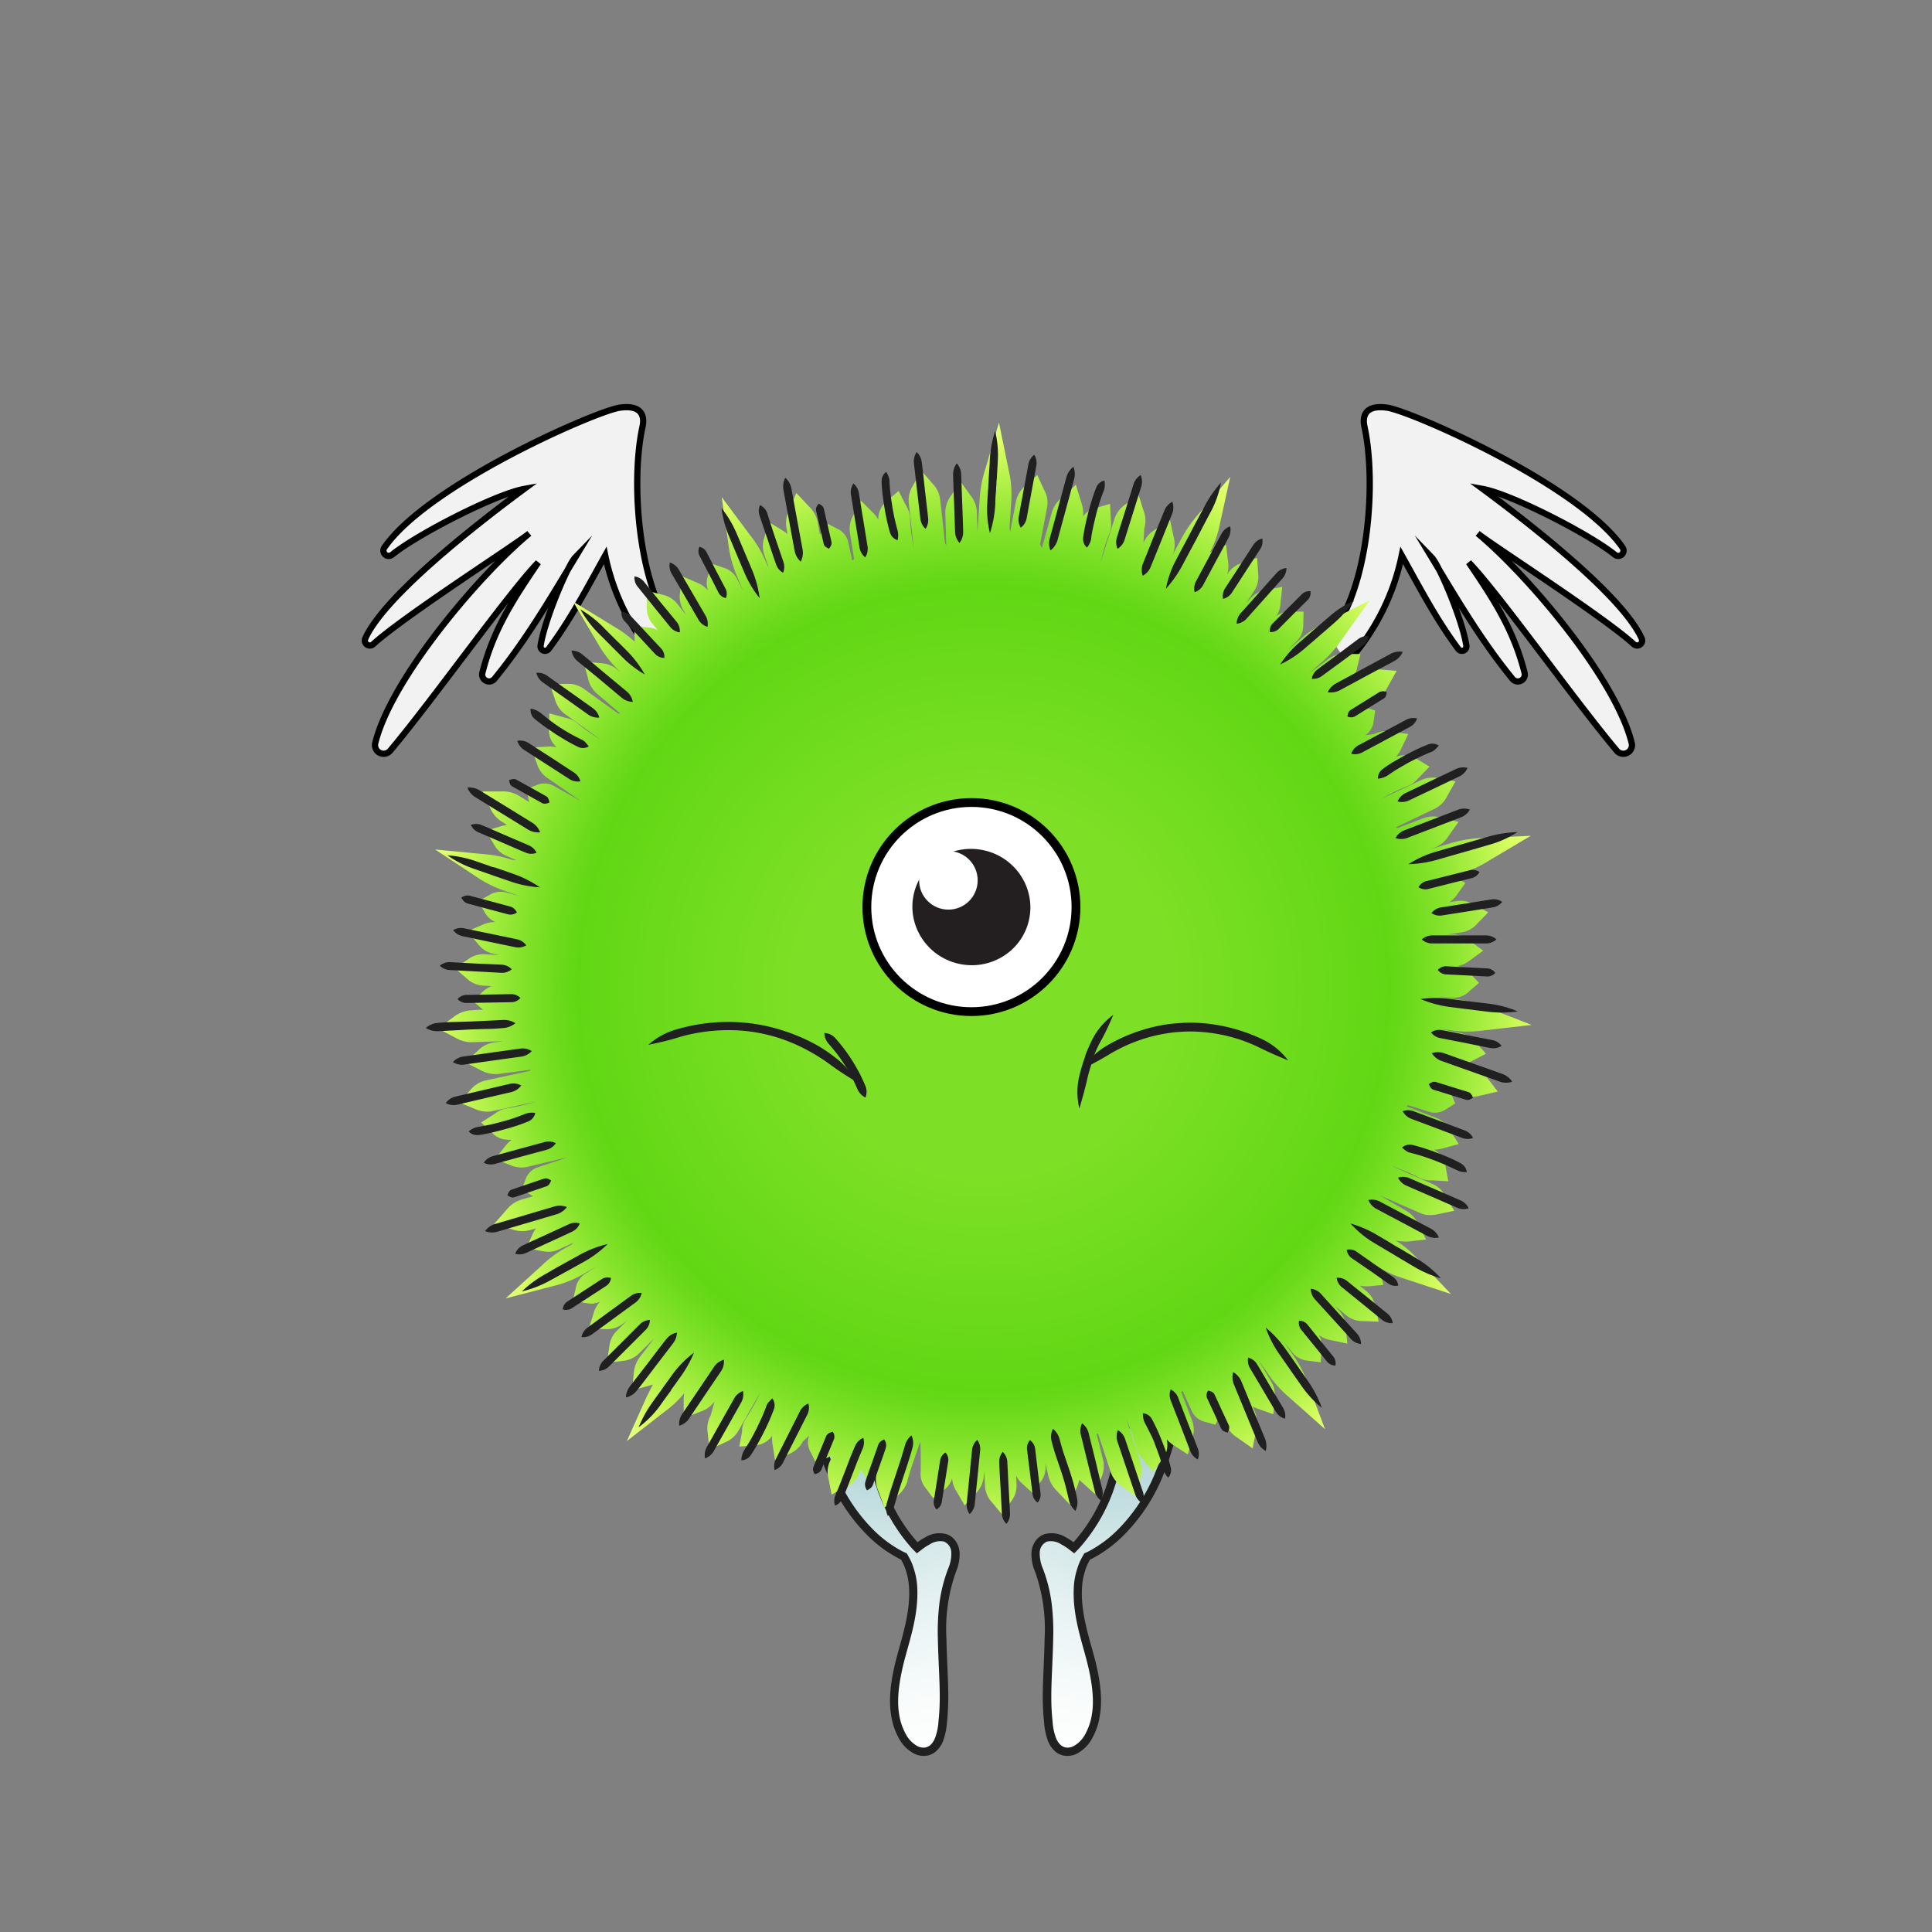 <svg xmlns="http://www.w3.org/2000/svg" xmlns:xlink="http://www.w3.org/1999/xlink" viewBox="0 0 300 300"><rect x="0" y="0" width="300" height="300" fill="#808080" stroke="none"/><defs><style>.cls-1{fill:url(#New_Gradient_Swatch_20);}.cls-2{fill:#202020;}.cls-3,.cls-5{fill:#fff;}.cls-3,.cls-7{stroke:#000;stroke-miterlimit:10;}.cls-3{stroke-width:1.14px;}.cls-4{fill:#231f20;}.cls-6{fill:url(#radial-gradient);}.cls-7{fill:#f2f2f2;}</style><radialGradient id="New_Gradient_Swatch_20" cx="86.59" cy="87.67" r="101.83" gradientTransform="translate(0 1.1) scale(1 0.99)" gradientUnits="userSpaceOnUse"><stop offset="0.28" stop-color="#7ee026"/><stop offset="0.62" stop-color="#61d714"/><stop offset="0.65" stop-color="#6bda1a"/><stop offset="0.71" stop-color="#86e32c"/><stop offset="0.78" stop-color="#b2f148"/><stop offset="0.84" stop-color="#dcff63"/><stop offset="0.93" stop-color="#efffb8"/></radialGradient><radialGradient id="radial-gradient" cx="10" cy="25.24" fy="-19.135" r="49.88" gradientUnits="userSpaceOnUse"><stop offset="0.04" stop-color="#66aab0"/><stop offset="0.14" stop-color="#86bcc0"/><stop offset="0.29" stop-color="#b1d4d7"/><stop offset="0.44" stop-color="#d3e7e8"/><stop offset="0.59" stop-color="#ebf4f5"/><stop offset="0.72" stop-color="#fafcfc"/><stop offset="0.83" stop-color="#fff"/></radialGradient><symbol id="Fuzzballs_leg_2" data-name="Fuzzballs_leg_2" viewBox="0 0 23.42 56.36"><path class="cls-6" d="M.13,0C2.45,19.75,14.48,24.4,14.48,24.4c2.59,4.24,1.35,9.67,0,14.45S11.81,49,14.28,53.33c.84,1.47,2.49,2.8,4.09,2.24,1.45-.5,2-2.25,2.21-3.77,1.12-8.06-1.4-16.57,1.27-24.26a13.14,13.14,0,0,0,.89-3,3.09,3.09,0,0,0-1.09-2.83c-1.53-1.06-3.62.08-5,1.28,0,0-7.56-7.42-7-18"/><path class="cls-2" d="M.13,0A22.29,22.29,0,0,0,0,2.38c0,.38,0,.78.06,1.21S.21,4.46.32,5c.07.27.16.68.28,1.19.06.25.11.53.2.83l.69,2.2c.22.81.61,1.59.92,2.41A28.79,28.79,0,0,0,8.64,21a20.63,20.63,0,0,0,4.86,3.63l.35.18.17.07h0l.23.42a8.3,8.3,0,0,1,.53,1.27,10.82,10.82,0,0,1,.52,2.72c.24,3.76-.93,7.42-1.86,10.82s-1.49,6.79-1,9.68a10.69,10.69,0,0,0,1.26,3.75,6,6,0,0,0,2.2,2.29,3.39,3.39,0,0,0,2.17.46,2.33,2.33,0,0,0,.79-.23,2.44,2.44,0,0,0,.69-.42,4.24,4.24,0,0,0,1.22-1.76,10.82,10.82,0,0,0,.61-3c.13-1.12.18-2.4.21-3.79,0-2.79-.23-6-.3-9.54A27.3,27.3,0,0,1,22.83,26.8a7,7,0,0,0,.56-3.17A3.74,3.74,0,0,0,22.82,22a3,3,0,0,0-1.48-1.17,4.26,4.26,0,0,0-3.37.45,10.91,10.91,0,0,0-1.31.83h0l-.18-.21a26.38,26.38,0,0,1-3.19-4.56,26.8,26.8,0,0,1-1.18-2.41c-.17-.4-.33-.81-.49-1.21s-.25-.75-.37-1.12a19.38,19.38,0,0,1-.69-2.83c-.36-2-.57-3-1-4.76a10.25,10.25,0,0,0-.33,5A22.81,22.81,0,0,0,10,13c.13.39.27.79.4,1.19l.51,1.27c.37.85.78,1.7,1.24,2.53a28.4,28.4,0,0,0,3.35,4.8l.31.34.5.52c.09.07.17.2.26.23l.28-.22.58-.44a7.39,7.39,0,0,1,1.17-.75A3,3,0,0,1,20.89,22a1.92,1.92,0,0,1,1.18,1.73,6,6,0,0,1-.49,2.57,24.3,24.3,0,0,0-1.43,5.73,37.85,37.85,0,0,0-.23,5.57c.07,3.57.32,6.79.3,9.51a35.71,35.71,0,0,1-.2,3.66,9.24,9.24,0,0,1-.53,2.62,2.93,2.93,0,0,1-.81,1.22,1.59,1.59,0,0,1-.4.24,1.44,1.44,0,0,1-.44.13,2.09,2.09,0,0,1-1.33-.31,4.63,4.63,0,0,1-1.69-1.78,9.57,9.57,0,0,1-1.11-3.3c-.42-2.59.09-5.77,1-9.13s2.15-7.15,1.9-11.26a11.52,11.52,0,0,0-.59-3,8.69,8.69,0,0,0-.6-1.45c-.15-.26-.19-.38-.49-.87l-.35-.15-.17-.08-.31-.16a19.43,19.43,0,0,1-4.53-3.39,27.6,27.6,0,0,1-5.94-9c-.3-.79-.67-1.54-.89-2.32L2.08,6.63C2,6.35,2,6.07,1.89,5.83c-.12-.49-.21-.89-.27-1.16-.12-.48-.24-.91-.35-1.32S1.07,2.58,1,2.22A23.13,23.13,0,0,0,.13,0Z"/></symbol><symbol id="Fuzzballs_wing_1" data-name="Fuzzballs_wing_1" viewBox="0 0 50.98 56.48"><path class="cls-7" d="M50.6,37.23C44.25,29.89,43,12.58,44.94,3.66c.2-.87.61-3.7-3.68-3.07C37.56,1.13,10.56,12.88,3.61,23a.85.85,0,0,0,1.24,1.13c4-3.26,16.58-9.71,21.16-10.54C19.72,18.24,3.8,30.38.57,37.52a.8.8,0,0,0,1.25.94c4.83-4.44,23.29-16.27,25-17.75C18.72,27.44,4.7,44,2.17,54.25a1.38,1.38,0,0,0,2.4,1.23C11.51,47.21,23.7,30,28.25,25.36,24.39,31.08,21.09,36,19.32,43a1.11,1.11,0,0,0,1.93,1c5-6.12,8.83-12.67,12.92-19.43-1.18,1.22-4.9,9.93-5.54,14.12a.72.72,0,0,0,1.28.54c3.63-4.88,6.11-9.71,9.07-15A36.45,36.45,0,0,0,47.7,41.38"/></symbol><symbol id="Fuzzballs_body_1_2" data-name="Fuzzballs_body_1 2" viewBox="0 0 171.73 170.98"><path class="cls-1" d="M162.44,99.83l-.86-.32a6.93,6.93,0,0,0,.91-.4L164.62,98,163,96.18a4.11,4.11,0,0,0-2.26-1.37L157,94.06l-.21,0,2.63.35c.61.07,1.15.12,1.64.14a19.18,19.18,0,0,0,3.17-.16l7.47-.86-7-2.74a17.66,17.66,0,0,0-4.65-1.25l-2.72-.36,2.24.13a3.37,3.37,0,0,0,2.44-1L163.53,87l-1.34-1.43a3.54,3.54,0,0,0-2-1.19,4.24,4.24,0,0,0,1.95-.88l2.05-1.5-2.05-1.51a4,4,0,0,0-2.57-1h-1l2.35-.35a3.94,3.94,0,0,0,2.34-1.33l1.71-1.76-2.14-1.18a4,4,0,0,0-2.67-.58l-1.25.18a4,4,0,0,0,1.27-1.24l1.24-1.75-1.9-1-.23-.11L160.7,70a16.93,16.93,0,0,0,4.42-2l6.46-3.84-7.51.36a18.57,18.57,0,0,0-4.72.73l-3.4,1,.76-.28a4.32,4.32,0,0,0,2.1-1.78L160.36,62l-2.63-.65a4.36,4.36,0,0,0-2.78.07l-4.09,1.54a2.53,2.53,0,0,0-.23-.12l6-2.86A4.22,4.22,0,0,0,158.6,58l1.28-2.29-2.58-.47a4.27,4.27,0,0,0-2.75.27l-6.34,3,1.09-.61s.64-.34,1.37-.69,1.36-.61,1.67-.73A3.81,3.81,0,0,0,154,55.34l1.85-1.92-2-1.21a3.58,3.58,0,0,0-3.12-.34l-.06,0a4.82,4.82,0,0,0,.78-1.22l1.11-2.29L150,48a4.09,4.09,0,0,0-2.72.36l-1.39.18a3,3,0,0,0,1.3-2.26l.23-1.56-1.49-.5c-.12,0-.27-.09-.44-.13l1.91-1a4.57,4.57,0,0,0,1.93-2l1.42-2.54-2.89-.24a4.74,4.74,0,0,0-2.79.49l-.81.43a5.73,5.73,0,0,0,.3-.95l.57-2.35-2.42,0a4,4,0,0,0-2.53.75l-3,2.23-.17.13,2-1.73a17.71,17.71,0,0,0,3.2-3.59l4.36-6.12L139.82,31a17.67,17.67,0,0,0-4,2.62l-2.07,1.77,1.59-1.57a3.39,3.39,0,0,0,.91-2.46l.05-2-2,0a3.54,3.54,0,0,0-2.2.67,4.21,4.21,0,0,0,.62-2l.26-2.52-2.49.5a4.12,4.12,0,0,0-2.43,1.27l-.69.77,1.31-2a4,4,0,0,0,.57-2.63L129.08,21l-2.31.8a4,4,0,0,0-2.22,1.59l-.12.18a4.28,4.28,0,0,0,.14-2L124.26,19l-2.33,1.07-.15.07a16.5,16.5,0,0,0,1.52-4.37l1.61-7.34L120,14.19a19.83,19.83,0,0,0-2.71,3.89l-1.27,2.35a4.39,4.39,0,0,0,.11-2.66l-.57-2.65-2.27,1.48a4.29,4.29,0,0,0-1.85,2.07l.12-2.24a4.2,4.2,0,0,0-.1-2.73l-.8-2.51-2.11,1.58A4.29,4.29,0,0,0,106.92,15l-2.14,6.67c.15-.65.3-1.19.3-1.2s.19-.7.43-1.47c.11-.34.3-.94.61-1.72a3.83,3.83,0,0,0,.26-2l-.13-2.66-2.28.66a3.48,3.48,0,0,0-1.91,1.28,4.86,4.86,0,0,0-.26-2.1l-.86-2.81-2.18,2A4.75,4.75,0,0,0,97.19,14l-1.54,5.51a4.68,4.68,0,0,0-.19-.45l-.08-.17,1.1-5.77A4,4,0,0,0,96,10.43L94.94,8.15l-1.86,1.7a4.1,4.1,0,0,0-1.43,2.34L90.73,17c0-.18-.06-.37-.1-.56l.28-4.26a16.66,16.66,0,0,0-.41-4.84L89,0,86.88,7.21A18.88,18.88,0,0,0,86,11.9l-.34,5.17-.09-3.2a4.36,4.36,0,0,0-1-2.57L83,9.11l-1.47,2.28A4.3,4.3,0,0,0,80.67,14l.14,5.06a2.59,2.59,0,0,0-.19-.33l-.75-6.82a4.27,4.27,0,0,0-1.21-2.46l-1.74-2L75.63,9.81A4.22,4.22,0,0,0,75,12.5l.76,7c-.12-.66-.21-1.21-.21-1.21s-.12-.73-.21-1.52-.13-1.57-.15-1.82A3.74,3.74,0,0,0,74.63,13c0-.08-.09-.17-.14-.26l-1.07-2.12-1.81,1.53A3.59,3.59,0,0,0,70.27,15v.09a4.65,4.65,0,0,0-.9-1.16l-1.8-1.8-1.18,2.26a4.15,4.15,0,0,0-.54,2.69l.65,4.13a2.83,2.83,0,0,0-.28.2l-.65-2.95a3,3,0,0,0-1.72-2l-1.4-.73L61.5,17a3.38,3.38,0,0,0-.3.41l-.33-1.88a4.62,4.62,0,0,0-1.34-2.47l-2-2.13-1.12,2.68a4.54,4.54,0,0,0-.4,2.8l.16.9a5.82,5.82,0,0,0-.81-.58l-2.07-1.27-.7,2.33a4,4,0,0,0-.06,2.63l.71,2.13L53,22.11l-.15-.38a17.68,17.68,0,0,0-2.42-4.15l-4.48-6L47,19a17.85,17.85,0,0,0,1.24,4.66l1.05,2.52-1-2a3.43,3.43,0,0,0-2.06-1.64l-1.85-.65-.56,1.88a3.46,3.46,0,0,0,0,2.3,4.32,4.32,0,0,0-1.72-1.22l-2.33-1-.29,2.52A4.17,4.17,0,0,0,39.92,29l.52.89L39,28.08a4,4,0,0,0-2.33-1.37l-2.37-.6,0,2.45a4,4,0,0,0,.83,2.6L36,32.21a4.53,4.53,0,0,0-1.51-.4l-2.13-.23.06,2.14c0,.1,0,.2,0,.3a17.58,17.58,0,0,0-3.15-2.32l-6.41-3.92,3.82,6.47a18,18,0,0,0,2.9,3.85l.71.72-.54-.46a4.35,4.35,0,0,0-2.57-1l-2.7-.27.7,2.61a4.36,4.36,0,0,0,1.41,2.4l3.61,3.07-.34,0-5.37-3.86a4.18,4.18,0,0,0-2.63-.74l-2.62,0L20.06,43a4.24,4.24,0,0,0,1.57,2.27l5.57,4-.94-.59s-.61-.4-1.26-.86-1.2-.9-1.45-1.11a3.81,3.81,0,0,0-1.8-.86l-2.57-.7-.07,2.37a3.53,3.53,0,0,0,1.21,2.89l0,0a5.17,5.17,0,0,0-1.45-.09l-2.53.14L17.27,53a4.14,4.14,0,0,0,1.63,2.2s5.4,3.72,5.15,3.57l-4.31-2.44a3,3,0,0,0-2.61,0l-1.48.55.29,1.55c0,.13.06.3.11.5l-1.62-1a4.67,4.67,0,0,0-2.73-.65l-2.9,0L10,59.85A4.66,4.66,0,0,0,11.85,62l.78.48a5.53,5.53,0,0,0-1,.21l-2.33.69,1.26,2.07a3.91,3.91,0,0,0,1.92,1.81l1.6.7-.72-.08A17.78,17.78,0,0,0,8.93,67l-7.48-.71,6.27,4.14A17.78,17.78,0,0,0,12,72.62l2.58.91-2.16-.59a3.35,3.35,0,0,0-2.58.44l-1.72.94,1,1.67a3.49,3.49,0,0,0,1.71,1.58A4.29,4.29,0,0,0,8.77,78l-2.32,1L8.14,81a4,4,0,0,0,2.31,1.47l1,.22-2.37-.14h0a4,4,0,0,0-2.56.82l-2,1.36L6.34,86.3a4,4,0,0,0,2.48,1.12l1.39.08a4.29,4.29,0,0,0-1.35.86L7.27,89.78l1.62,1.39,0,0c-.83,0-1.58.07-1.87.1a4.8,4.8,0,0,0-2.67,1L1.9,94.09l2.7,1.43a5,5,0,0,0,2.29.69,3.38,3.38,0,0,0,.45,0l4.73-.16-1.51.2a4.36,4.36,0,0,0-2.45,1.26l-2,1.82,2.42,1.23a4.62,4.62,0,0,0,2,.59,4.64,4.64,0,0,0,.73,0l5.06-.67a1.7,1.7,0,0,0-.19.19l-6.88,1.49a4.25,4.25,0,0,0-2.31,1.46l-1.77,1.94,2.42,1a4.82,4.82,0,0,0,1.72.44,4.18,4.18,0,0,0,1-.08l6.84-1.49c-.65.2-1.19.34-1.19.34s-.71.19-1.49.36-1.54.3-1.79.34a3.73,3.73,0,0,0-1.84.76l-.24.16-2,1.28,1.71,1.64a3.45,3.45,0,0,0,2.38,1.05,3.79,3.79,0,0,0,.58,0h.06a5,5,0,0,0-1,1l-1.59,2,2.37.93a4.7,4.7,0,0,0,1.58.38,4.05,4.05,0,0,0,1.15-.12s6.52-1.57,6.09-1.43l-4.69,1.57a3,3,0,0,0-1.78,1.91l-.58,1.46,1.35.82a3.47,3.47,0,0,0,.45.25l-1.85.53a4.73,4.73,0,0,0-2.31,1.59l-1.91,2.19,2.78.83a5.42,5.42,0,0,0,1.43.28,4.5,4.5,0,0,0,1.39-.17l.89-.26a6,6,0,0,0-.5.87l-1,2.19,2.38.45a5.77,5.77,0,0,0,.93.12,3.6,3.6,0,0,0,1.7-.34l2.31-1.05-.34.31-.69.37a17.26,17.26,0,0,0-3.88,2.85L12.39,136l7.27-1.89a17.35,17.35,0,0,0,4.5-1.72L26.57,131l-1.88,1.21a3.39,3.39,0,0,0-1.41,2.22l-.45,1.91,1.92.37c.2,0,.46.08.77.1a3.17,3.17,0,0,0,1.53-.32,4.4,4.4,0,0,0-1,1.85l-.77,2.42,2.54,0a4.1,4.1,0,0,0,2.64-.73l.83-.61-1.69,1.66a4,4,0,0,0-1.11,2.46L28.1,146l2.43-.3a4,4,0,0,0,2.5-1.09l2.42-2.39L33.31,145a4.67,4.67,0,0,0-1,2.52L32,150.28l2.7-.74.58-.18c-.33.6-.62,1.21-1,1.95l-3.07,6.85,5.92-4.61a16.19,16.19,0,0,0,3-2.83,6,6,0,0,0-.09,1.18v2.71l2.53-1A4.4,4.4,0,0,0,44.83,152l-.59,2.16a4.2,4.2,0,0,0-.47,2.7l.26,2.61,2.39-1.1a4.21,4.21,0,0,0,2.1-1.79L52,150.49c-.28.61-.54,1.11-.54,1.11s-.33.65-.73,1.35c-.25.46-.58,1-.94,1.55a3.92,3.92,0,0,0-.68,1.88c0,.09,0,.18,0,.29L48.68,159l2.37-.17a3.57,3.57,0,0,0,2.74-1.51l0-.05a5.31,5.31,0,0,0,.06,1.45l.4,2.51,2.28-1.14a4.07,4.07,0,0,0,2-1.85l1-.95a3,3,0,0,0,.24,2.6l.7,1.41,1.5-.45a3.64,3.64,0,0,0,1.2-.56l-.38.9-.07.16a4,4,0,0,0-.19,2.65l.48,2.45,2.21-1.15a4,4,0,0,0,2-1.93c.08-.17.21-.47.36-.82l.83,1.42,1.6-.9,0,0a4.45,4.45,0,0,0,.22,2.75l1,2.68,2.08-1.94a4.6,4.6,0,0,0,1.5-2.27l0-.11c.12-.41.39-1.33.67-2.17l1.25-3.67c.16-.47.12,4.49.12,4.49a3.39,3.39,0,0,0,.7,2.53L78.77,167l1.56-1.18a3.47,3.47,0,0,0,1.39-1.87,4.36,4.36,0,0,0,.68,2l1.28,2.19,1.71-1.87a4.13,4.13,0,0,0,1.22-2.46l.11-1,.11,2.37a4,4,0,0,0,1.07,2.46l1.57,1.89,1.4-2a3.9,3.9,0,0,0,.86-2.59l-.06-1.39a4.12,4.12,0,0,0,1,1.25l1.58,1.44,1.22-1.76a3.61,3.61,0,0,0,.75-2.57l0-.25c.2.79.37,1.56.44,1.88A4.82,4.82,0,0,0,98,165.89l2,2.1,1.1-2.67a6.57,6.57,0,0,0,.38-1.16,5,5,0,0,0,.41.39l2,1.81,1-2.53a4.33,4.33,0,0,0,.28-2.76l-1-4,.19-.14,2,6.06A4.24,4.24,0,0,0,108,165.1l2.12,1.56.78-2.51a4.31,4.31,0,0,0,.07-2.76l-2.2-6.65c.26.62.47,1.14.47,1.14s.26.69.51,1.44.46,1.51.53,1.75a3.69,3.69,0,0,0,.94,1.75l.19.23,1.48,1.85,1.45-1.87a3.6,3.6,0,0,0,.73-3.05l0-.06a5.52,5.52,0,0,0,1.12.92l2.14,1.38.68-2.45a4.17,4.17,0,0,0,0-2.75l-1.72-4.51.23-.14,1.48,3.25a3,3,0,0,0,2.09,1.56l1.51.43.68-1.42c.06-.13.13-.29.2-.47l.72,1.77a4.56,4.56,0,0,0,1.82,2.13l2.37,1.67.54-2.85a4.69,4.69,0,0,0-.19-2.82l-.34-.85a5.06,5.06,0,0,0,.91.4l2.29.81.2-2.42a4.05,4.05,0,0,0-.5-2.59l-1.9-3.23-.1-.19,1.5,2.19A17.72,17.72,0,0,0,134,151.3l5.63,5-2.64-7a18.08,18.08,0,0,0-2.18-4.29l-1.56-2.26,1.4,1.75a3.46,3.46,0,0,0,2.36,1.17l1.94.25.16-2a3.54,3.54,0,0,0-.44-2.26,4.28,4.28,0,0,0,1.94.83l2.48.52-.24-2.53a4.09,4.09,0,0,0-1-2.55l-.69-.77,1.83,1.51a4,4,0,0,0,2.52.85h0l2.45.09-.55-2.38a3.94,3.94,0,0,0-1.35-2.37L145,134a3.92,3.92,0,0,0,.73.11,7.58,7.58,0,0,0,.84,0l2.12-.22-.5-2.08a4.73,4.73,0,0,0-.16-.59,18.69,18.69,0,0,0,4,1.74l7.15,2.35L154,129.85a16.59,16.59,0,0,0-3.44-2.89,3.77,3.77,0,0,0,1.06.19,6.27,6.27,0,0,0,1,0l2.69-.3-1.22-2.41a4.48,4.48,0,0,0-1.87-2.06s-4-2.3-4-2.35l6.18,2.71a3.65,3.65,0,0,0,1.38.32,4.87,4.87,0,0,0,1.35-.14l2.57-.53-1.35-2.25a4.12,4.12,0,0,0-2-1.9l-6.41-2.83c.63.22,1.16.42,1.16.43s.69.26,1.42.58c.48.2,1.09.49,1.65.78a3.78,3.78,0,0,0,1.93.47h.3l2.37.14-.43-2.34a3.53,3.53,0,0,0-1.78-2.57l-.06,0a5,5,0,0,0,1.44-.21l2.45-.66L159,109.81A4.11,4.11,0,0,0,157,108l-4.66-1.8.12-.24,3.49,1.1a2.6,2.6,0,0,0,.65.11,3.25,3.25,0,0,0,1.91-.61l1.33-.84-.61-1.46c0-.12-.12-.28-.21-.46l1.8.65a4,4,0,0,0,1.28.25,5.57,5.57,0,0,0,1.52-.17l2.83-.65-1.76-2.31A4.57,4.57,0,0,0,162.44,99.83Z"/><path class="cls-2" d="M87.6,17.17a18,18,0,0,0,.83-4.59c0-.32,0-.85.11-1.95,0-.28.06-1,.06-1s0-.55.06-.86c.08-1.47.14-2.38.16-2.86A15.72,15.72,0,0,0,88.4,1.3a18.2,18.2,0,0,0-.83,4.59c0,.48-.08,1.38-.17,2.85,0,.31-.05.87-.05.87s0,.66-.06.94c-.06,1.11-.09,1.64-.11,2A15.72,15.72,0,0,0,87.6,17.17Z"/><path class="cls-2" d="M82.45,6.33A2.74,2.74,0,0,0,81.88,8c0,.76.15,4.52.15,4.52s.13,3.76.16,4.51a2.67,2.67,0,0,0,.68,1.65A2.7,2.7,0,0,0,83.44,17c0-.75-.15-4.52-.15-4.52S83.16,8.73,83.13,8A2.67,2.67,0,0,0,82.45,6.33Z"/><path class="cls-2" d="M76.22,4.58a2.55,2.55,0,0,0-.43,1.68c.08.72.5,4.35.5,4.35s.42,3.62.51,4.35a2.55,2.55,0,0,0,.8,1.54A2.52,2.52,0,0,0,78,14.82c-.08-.73-.5-4.36-.5-4.36S77.12,6.84,77,6.11A2.51,2.51,0,0,0,76.22,4.58Z"/><path class="cls-2" d="M71.48,7.65a1.8,1.8,0,0,0-.71,1.48c0,.34.07,1.36.19,2.28s.25,1.74.25,1.74.13.82.32,1.73.45,1.89.56,2.22a1.75,1.75,0,0,0,1.16,1.16,3,3,0,0,0,0-1.53c-.08-.31-.34-1.23-.52-2.11s-.31-1.68-.31-1.68-.13-.8-.24-1.69S72,9.41,72,9.09A2.88,2.88,0,0,0,71.48,7.65Z"/><path class="cls-2" d="M66.4,9.46A2.44,2.44,0,0,0,66,11.1c.12.7.68,4.19.68,4.19s.57,3.49.68,4.19a2.51,2.51,0,0,0,.87,1.45,2.47,2.47,0,0,0,.37-1.65c-.11-.7-.68-4.19-.68-4.19s-.57-3.49-.68-4.19A2.41,2.41,0,0,0,66.4,9.46Z"/><path class="cls-2" d="M61,12.59c-.32.42-.48.69-.4,1.08l.59,2.56s.48,2.13.58,2.56.36.56.83.8c.31-.41.47-.69.39-1.08S62.41,16,62.41,16l-.59-2.56C61.73,13,61.46,12.83,61,12.59Z"/><path class="cls-2" d="M34,39.11a16.72,16.72,0,0,0-2.82-3.71c-.23-.24-.61-.61-1.39-1.39L29.77,34l0,0c-.84-.83-1.75-1.74-2-2A17,17,0,0,0,24,29a17,17,0,0,0,2.82,3.72c.31.3,1.21,1.21,2,2l0,0,.06.07,1.39,1.38A16.7,16.7,0,0,0,34,39.11Z"/><path class="cls-2" d="M22.63,35.4A2.68,2.68,0,0,0,23.5,37L27,39.86l3.46,2.9a2.71,2.71,0,0,0,1.68.6,2.7,2.7,0,0,0-.87-1.55L27.77,38.9,24.31,36A2.64,2.64,0,0,0,22.63,35.4Z"/><path class="cls-2" d="M17.16,38.85a2.55,2.55,0,0,0,.95,1.45l3.57,2.53,3.58,2.54a2.56,2.56,0,0,0,1.68.43,2.53,2.53,0,0,0-1-1.45c-.59-.43-3.57-2.54-3.57-2.54s-3-2.11-3.57-2.54A2.57,2.57,0,0,0,17.16,38.85Z"/><path class="cls-2" d="M16.27,44.43A1.82,1.82,0,0,0,16.89,46c.26.22,1.06.86,1.82,1.38s1.46,1,1.46,1,.71.45,1.5.92,1.71.93,2,1.07a1.74,1.74,0,0,0,1.64-.09c-.42-.48-.58-.81-1.11-1.05-.28-.14-1.14-.56-1.91-1s-1.46-.89-1.46-.89-.68-.44-1.42-1S18,45.19,17.7,45A2.86,2.86,0,0,0,16.27,44.43Z"/><path class="cls-2" d="M30.39,29.4a1.88,1.88,0,0,0,.43,1.39l2.43,2.6s2,2.17,2.43,2.61a1.89,1.89,0,0,0,1.36.53,1.88,1.88,0,0,0-.44-1.39l-2.43-2.6-2.43-2.61A1.88,1.88,0,0,0,30.39,29.4Z"/><path class="cls-2" d="M32.4,23.88a2.21,2.21,0,0,0,.46,1.56l2.56,3.18L38,31.8a2.31,2.31,0,0,0,1.44.78A2.31,2.31,0,0,0,39,31L36.4,27.84l-2.56-3.18A2.36,2.36,0,0,0,32.4,23.88Z"/><path class="cls-2" d="M37.89,21.73a2.41,2.41,0,0,0,.25,1.66l2.13,3.66,2.13,3.66a2.38,2.38,0,0,0,1.33,1,2.41,2.41,0,0,0-.25-1.66l-2.13-3.66-2.13-3.66A2.47,2.47,0,0,0,37.89,21.73Z"/><path class="cls-2" d="M42.48,19.29a1.65,1.65,0,0,0,0,1.36L44,23.56l1.48,2.9a1.65,1.65,0,0,0,1.11.79,1.73,1.73,0,0,0,0-1.36L45.07,23l-1.49-2.91A1.62,1.62,0,0,0,42.48,19.29Z"/><path class="cls-2" d="M45.91,13.28a17,17,0,0,0,1.23,4.5c.12.3.33.79.76,1.81l.23.55.21.5c.57,1.35.93,2.19,1.12,2.63a16.94,16.94,0,0,0,2.38,4,17.14,17.14,0,0,0-1.23-4.51c-.18-.44-.54-1.28-1.11-2.63-.08-.18-.21-.5-.21-.5l-.23-.55c-.43-1-.64-1.5-.77-1.8A16.75,16.75,0,0,0,45.91,13.28Z"/><path class="cls-2" d="M55.48,23.31a2.36,2.36,0,0,0,.07-1.61l-1.3-3.82S53.19,14.68,53,14a2.22,2.22,0,0,0-1.11-1.19,2.37,2.37,0,0,0-.08,1.61l1.3,3.82s1.06,3.2,1.31,3.84A2.22,2.22,0,0,0,55.48,23.31Z"/><path class="cls-2" d="M14.21,49.41a2.46,2.46,0,0,0,1,1.38l3.57,2.3,3.56,2.29A2.38,2.38,0,0,0,24,55.7a2.39,2.39,0,0,0-1-1.37L19.44,52l-3.57-2.3A2.48,2.48,0,0,0,14.21,49.41Z"/><path class="cls-2" d="M12.92,55.52c.1.52.2.82.54,1l2.29,1.28,2.3,1.28c.35.19.66.11,1.15-.08-.1-.51-.2-.81-.54-1l-2.29-1.28-2.3-1.27C13.72,55.26,13.41,55.34,12.92,55.52Z"/><path class="cls-2" d="M58.22,21.59a3,3,0,0,0,.29-1.87c-.15-.79-.88-4.76-.88-4.76s-.73-4-.87-4.76a3.07,3.07,0,0,0-.94-1.64,3,3,0,0,0-.29,1.87c.14.79.87,4.76.87,4.76s.73,4,.88,4.76A2.94,2.94,0,0,0,58.22,21.59Z"/><path class="cls-2" d="M13.91,93.26a3.26,3.26,0,0,0-1.92-.5l-2.84.14L6.93,93l-2.23.07c-1.17,0-2.44.11-2.87.15A3.11,3.11,0,0,0,0,94a3.3,3.3,0,0,0,1.91.5l2.84-.14L7,94.23l2.23-.07c1.17,0,2.45-.12,2.87-.15A3.3,3.3,0,0,0,13.91,93.26Z"/><path class="cls-2" d="M4.2,99.3a2.64,2.64,0,0,0,1.74.39l4.47-.63,4.48-.62a2.75,2.75,0,0,0,1.56-.85,2.64,2.64,0,0,0-1.74-.39l-4.47.62-4.48.63A2.64,2.64,0,0,0,4.2,99.3Z"/><path class="cls-2" d="M3.1,105.67a2.55,2.55,0,0,0,1.72.26l4.27-1,4.28-1a2.59,2.59,0,0,0,1.44-1,2.51,2.51,0,0,0-1.71-.26l-4.28,1-4.28,1A2.59,2.59,0,0,0,3.1,105.67Z"/><path class="cls-2" d="M6.66,110.07a1.79,1.79,0,0,0,1.54.55c.34,0,1.35-.21,2.24-.42s1.71-.44,1.71-.44.81-.21,1.69-.49,1.83-.65,2.15-.79a1.78,1.78,0,0,0,1-1.28,3.08,3.08,0,0,0-1.53.13c-.29.12-1.18.47-2,.74s-1.63.48-1.63.48-.79.22-1.66.42-1.82.36-2.13.41A2.92,2.92,0,0,0,6.66,110.07Z"/><path class="cls-2" d="M4.93,89.52a1.88,1.88,0,0,0,1.33.6l3.56-.06L13.38,90a1.88,1.88,0,0,0,1.31-.65,1.9,1.9,0,0,0-1.33-.6l-3.56.06-3.57.06A1.88,1.88,0,0,0,4.93,89.52Z"/><path class="cls-2" d="M2.18,84.33A2.25,2.25,0,0,0,3.64,85l4.08.22,4.08.22a2.32,2.32,0,0,0,1.54-.55,2.3,2.3,0,0,0-1.46-.71L7.8,84l-4.08-.22A2.26,2.26,0,0,0,2.18,84.33Z"/><path class="cls-2" d="M4.25,78.81a2.42,2.42,0,0,0,1.41.93l4.14.87,4.15.86a2.43,2.43,0,0,0,1.65-.3,2.4,2.4,0,0,0-1.4-.93l-4.14-.86-4.15-.86A2.4,2.4,0,0,0,4.25,78.81Z"/><path class="cls-2" d="M5.51,73.77c.3.49.52.78,1,.91l3.15.85,3.16.84a1.66,1.66,0,0,0,1.32-.3,1.66,1.66,0,0,0-1-.91L10,74.31l-3.16-.84A1.64,1.64,0,0,0,5.51,73.77Z"/><path class="cls-2" d="M3.34,67.19A16.79,16.79,0,0,0,7.51,69.3l1.85.64.56.19.51.19,2.71.93a17,17,0,0,0,4.58.92,17,17,0,0,0-4.17-2.11l-2.7-.94L10.33,69l-.56-.2-1.85-.64A17.07,17.07,0,0,0,3.34,67.19Z"/><path class="cls-2" d="M17.2,66.8a2.38,2.38,0,0,0-1.15-1.13l-3.71-1.59s-3.09-1.36-3.72-1.6a2.19,2.19,0,0,0-1.63,0,2.34,2.34,0,0,0,1.15,1.13l3.7,1.59s3.09,1.35,3.73,1.6A2.19,2.19,0,0,0,17.2,66.8Z"/><path class="cls-2" d="M9,114.93a2.42,2.42,0,0,0,1.68.2L14.75,114l4.1-1.11a2.44,2.44,0,0,0,1.34-1,2.44,2.44,0,0,0-1.67-.19l-4.1,1.11-4.09,1.12A2.41,2.41,0,0,0,9,114.93Z"/><path class="cls-2" d="M12.66,120c.45.27.74.4,1.12.28l2.48-.85,2.49-.85c.37-.14.52-.42.71-.9-.45-.27-.73-.4-1.12-.28l-2.48.84-2.49.85C13,119.21,12.85,119.49,12.66,120Z"/><path class="cls-2" d="M17.75,63.62a2.94,2.94,0,0,0-1.19-1.47l-4.12-2.54L8.31,57.08a3,3,0,0,0-1.85-.4,3,3,0,0,0,1.2,1.47l4.12,2.53,4.12,2.53A3,3,0,0,0,17.75,63.62Z"/><path class="cls-2" d="M41.64,144.43a15.5,15.5,0,0,0-3.3,3.32l-1.15,1.6a1.37,1.37,0,0,0-.1.14l-.05.06c-.69,1-1.45,2-1.7,2.38A18.81,18.81,0,0,0,33.05,156a15.28,15.28,0,0,0,3.3-3.32c.25-.36,1-1.41,1.72-2.38l0-.08a1,1,0,0,0,.1-.13c.65-.89.95-1.32,1.14-1.59A18.81,18.81,0,0,0,41.64,144.43Z"/><path class="cls-2" d="M39.35,155.76a2.73,2.73,0,0,0,1.46-1L43.34,151l2.53-3.74a2.69,2.69,0,0,0,.41-1.74,2.73,2.73,0,0,0-1.45,1l-2.53,3.75L39.77,154A2.75,2.75,0,0,0,39.35,155.76Z"/><path class="cls-2" d="M43.36,160.84a2.59,2.59,0,0,0,1.34-1.11l2.15-3.81L49,152.1a2.59,2.59,0,0,0,.25-1.72,2.53,2.53,0,0,0-1.34,1.1l-2.15,3.82-2.15,3.82A2.59,2.59,0,0,0,43.36,160.84Z"/><path class="cls-2" d="M49,161.13a1.78,1.78,0,0,0,1.45-.78c.19-.28.74-1.14,1.18-1.95s.82-1.55.82-1.55.38-.75.76-1.59.75-1.79.86-2.12a1.76,1.76,0,0,0-.27-1.62c-.43.46-.74.66-.92,1.21-.11.3-.44,1.2-.82,2s-.73,1.54-.73,1.54-.37.73-.8,1.51-1,1.6-1.12,1.86A2.94,2.94,0,0,0,49,161.13Z"/><path class="cls-2" d="M31.07,151.37a2.71,2.71,0,0,0,1.59-.94c.52-.6,2.87-3.72,2.87-3.72L38.37,143A3,3,0,0,0,39,141.3a2.74,2.74,0,0,0-1.59.94c-.51.6-2.86,3.72-2.86,3.72l-2.85,3.68A3.1,3.1,0,0,0,31.07,151.37Z"/><path class="cls-2" d="M26.88,147.24a2.25,2.25,0,0,0,1.51-.62l2.89-2.88,2.89-2.89a2.28,2.28,0,0,0,.63-1.51,2.35,2.35,0,0,0-1.51.62l-2.89,2.89-2.89,2.88A2.3,2.3,0,0,0,26.88,147.24Z"/><path class="cls-2" d="M24.17,142a2.37,2.37,0,0,0,1.63-.42l3.41-2.5,3.42-2.5a2.42,2.42,0,0,0,.89-1.43,2.4,2.4,0,0,0-1.63.42l-3.42,2.5-3.41,2.5A2.45,2.45,0,0,0,24.17,142Z"/><path class="cls-2" d="M21.26,137.7a1.67,1.67,0,0,0,1.35-.14l2.74-1.78L28.09,134a1.67,1.67,0,0,0,.66-1.18,1.67,1.67,0,0,0-1.35.13l-2.74,1.78-2.74,1.79A1.65,1.65,0,0,0,21.26,137.7Z"/><path class="cls-2" d="M14.92,134.91a17.08,17.08,0,0,0,4.36-1.69l1.71-.94.52-.29.48-.26,2.5-1.39a17.11,17.11,0,0,0,3.75-2.79,17.23,17.23,0,0,0-4.36,1.69l-2.5,1.38-.47.27-.53.28-1.71,1A17.11,17.11,0,0,0,14.92,134.91Z"/><path class="cls-2" d="M23.9,124.35a2.38,2.38,0,0,0-1.61.09l-3.66,1.69s-3.07,1.39-3.68,1.7a2.21,2.21,0,0,0-1.07,1.23,2.38,2.38,0,0,0,1.61-.09l3.66-1.69s3.07-1.39,3.68-1.71A2.16,2.16,0,0,0,23.9,124.35Z"/><path class="cls-2" d="M54.17,162.66a2.42,2.42,0,0,0,1.27-1.12l1.91-3.78L59.26,154a2.42,2.42,0,0,0,.15-1.68,2.48,2.48,0,0,0-1.27,1.11c-.31.64-1.91,3.79-1.91,3.79L54.32,161A2.47,2.47,0,0,0,54.17,162.66Z"/><path class="cls-2" d="M60.39,163.3c.5-.15.79-.27,1-.64l1-2.41,1-2.42a1.28,1.28,0,0,0-.2-1.13c-.5.15-.79.27-1,.64l-1,2.41s-.86,2-1,2.42S60.15,162.84,60.39,163.3Z"/><path class="cls-2" d="M21.91,121.81a3,3,0,0,0-1.9-.1l-4.64,1.37-4.64,1.37a2.91,2.91,0,0,0-1.53,1.1,3,3,0,0,0,1.89.1l4.64-1.37,4.64-1.37A3.09,3.09,0,0,0,21.91,121.81Z"/><path class="cls-2" d="M97.38,156.24a2.8,2.8,0,0,0-.22,1.89c.1.39.42,1.59.79,2.64l.68,2s.32.94.61,2,.55,2.21.63,2.6a3.12,3.12,0,0,0,1,1.62,2.92,2.92,0,0,0,.27-1.88c-.07-.4-.34-1.6-.65-2.68s-.63-2-.63-2l-.68-2c-.35-1-.66-2.17-.76-2.55A3.11,3.11,0,0,0,97.38,156.24Z"/><path class="cls-2" d="M104.83,167.4a2.66,2.66,0,0,0,.21-1.77L104,161.25s-.91-3.65-1.09-4.39a2.71,2.71,0,0,0-1-1.47,2.66,2.66,0,0,0-.2,1.77l1.08,4.39s.91,3.65,1.09,4.39A2.71,2.71,0,0,0,104.83,167.4Z"/><path class="cls-2" d="M111.29,167.83a2.61,2.61,0,0,0,.08-1.74c-.24-.69-1.4-4.15-1.4-4.15l-1.4-4.15a2.49,2.49,0,0,0-1.11-1.33,2.58,2.58,0,0,0-.08,1.73c.24.69,1.4,4.15,1.4,4.15l1.4,4.15A2.55,2.55,0,0,0,111.29,167.83Z"/><path class="cls-2" d="M115.28,163.83a1.74,1.74,0,0,0,.39-1.59,21.93,21.93,0,0,0-.65-2.19c-.3-.87-.61-1.65-.61-1.65s-.3-.78-.67-1.63-.84-1.75-1-2.05a1.74,1.74,0,0,0-1.38-.89,3,3,0,0,0,.29,1.5c.15.28.59,1.13,1,1.95s.65,1.58.65,1.58.3.76.59,1.6.55,1.77.63,2.08A2.92,2.92,0,0,0,115.28,163.83Z"/><path class="cls-2" d="M95,167.7a1.87,1.87,0,0,0,.46-1.38c-.07-.6-.43-3.54-.43-3.54s-.36-2.95-.43-3.54a1.9,1.9,0,0,0-.79-1.23,1.89,1.89,0,0,0-.46,1.39c.07.59.44,3.53.44,3.53s.36,2.95.43,3.54A1.92,1.92,0,0,0,95,167.7Z"/><path class="cls-2" d="M90.16,171a2.32,2.32,0,0,0,.55-1.54c0-.68-.21-4.07-.21-4.07s-.17-3.4-.21-4.08a2.29,2.29,0,0,0-.7-1.48,2.31,2.31,0,0,0-.55,1.53c0,.69.21,4.08.21,4.08s.17,3.4.21,4.08A2.29,2.29,0,0,0,90.16,171Z"/><path class="cls-2" d="M84.45,169.49a2.42,2.42,0,0,0,.78-1.49l.43-4.21.42-4.22a2.39,2.39,0,0,0-.46-1.61,2.41,2.41,0,0,0-.79,1.49l-.42,4.21s-.35,3.51-.43,4.21A2.48,2.48,0,0,0,84.45,169.49Z"/><path class="cls-2" d="M79.31,168.77a1.66,1.66,0,0,0,.8-1.1c.09-.54.51-3.22.51-3.22s.42-2.69.51-3.23a1.64,1.64,0,0,0-.44-1.29,1.71,1.71,0,0,0-.8,1.1c-.09.54-.51,3.23-.51,3.23s-.42,2.68-.51,3.23A1.62,1.62,0,0,0,79.31,168.77Z"/><path class="cls-2" d="M71.74,169.77a3.06,3.06,0,0,0,1-1.53c.11-.38.42-1.5.76-2.53l.65-2s.32-.94.66-2,.68-2.19.77-2.58a2.71,2.71,0,0,0-.17-1.86,3,3,0,0,0-1,1.53c-.11.38-.43,1.5-.76,2.52l-.66,2s-.31.94-.66,2-.67,2.19-.77,2.58A2.78,2.78,0,0,0,71.74,169.77Z"/><path class="cls-2" d="M71.15,157.88c-.49.27-.76.46-.91.89s-1,2.86-1,2.86-.87,2.39-1,2.91a1.45,1.45,0,0,0,.29,1.26c.49-.28.76-.46.91-.9s1-2.85,1-2.85.87-2.4,1-2.91A1.44,1.44,0,0,0,71.15,157.88Z"/><path class="cls-2" d="M119.88,161a2.4,2.4,0,0,0,0-1.69l-1.54-3.95s-1.28-3.3-1.53-4a2.45,2.45,0,0,0-1.15-1.23,2.4,2.4,0,0,0,0,1.69l1.54,3.95s1.27,3.3,1.53,4A2.45,2.45,0,0,0,119.88,161Z"/><path class="cls-2" d="M124.52,156.83c.22-.48.32-.78.16-1.15l-1.11-2.38s-.91-2-1.1-2.38-.47-.48-1-.61a1.25,1.25,0,0,0-.17,1.14l1.11,2.38s.91,2,1.1,2.38S124,156.69,124.52,156.83Z"/><path class="cls-2" d="M67.93,157.65a2.37,2.37,0,0,0-1.22,1.15c-.14.32-.56,1.29-.91,2.19l-.65,1.71s-.32.8-.66,1.69-.75,1.83-.88,2.14a2.39,2.39,0,0,0-.07,1.65A2.26,2.26,0,0,0,64.75,167c.15-.32.57-1.29.91-2.19s.66-1.71.66-1.71l.65-1.69c.35-.88.76-1.83.89-2.14A2.48,2.48,0,0,0,67.93,157.65Z"/><path class="cls-2" d="M143.58,124.36a16,16,0,0,0,3.63,3l1.68,1,1.05.62.95.57,2.46,1.46a18,18,0,0,0,4.27,1.87,16,16,0,0,0-3.63-3l-2.45-1.47-1-.56-1-.62-1.69-1A17.7,17.7,0,0,0,143.58,124.36Z"/><path class="cls-2" d="M157.31,126.54a2.72,2.72,0,0,0-1.18-1.34l-4-2.12-4-2.13a2.69,2.69,0,0,0-1.77-.23,2.72,2.72,0,0,0,1.18,1.34l4,2.12,4,2.13A2.75,2.75,0,0,0,157.31,126.54Z"/><path class="cls-2" d="M161.94,122a2.51,2.51,0,0,0-1.24-1.21l-4-1.74-4-1.74a2.56,2.56,0,0,0-1.73-.07,2.56,2.56,0,0,0,1.23,1.22l4,1.74,4,1.74A2.5,2.5,0,0,0,161.94,122Z"/><path class="cls-2" d="M161.64,116.38a1.77,1.77,0,0,0-.92-1.35,22.7,22.7,0,0,0-2.06-1c-.85-.36-1.64-.65-1.64-.65s-.78-.3-1.66-.59-1.86-.56-2.19-.63a1.77,1.77,0,0,0-1.59.43c.51.38.74.68,1.31.79.3.08,1.23.32,2.08.6s1.61.57,1.61.57.76.29,1.58.64,1.69.78,2,.92A2.88,2.88,0,0,0,161.64,116.38Z"/><path class="cls-2" d="M151,134a1.91,1.91,0,0,0-.72-1.27l-2.92-2-2.92-2.05a1.93,1.93,0,0,0-1.44-.24,1.91,1.91,0,0,0,.72,1.27l2.92,2,2.92,2.05A1.88,1.88,0,0,0,151,134Z"/><path class="cls-2" d="M150.14,139.83a2.25,2.25,0,0,0-.77-1.43l-3.17-2.57L143,133.25a2.29,2.29,0,0,0-1.57-.46,2.25,2.25,0,0,0,.77,1.43l3.17,2.57,3.17,2.58A2.3,2.3,0,0,0,150.14,139.83Z"/><path class="cls-2" d="M145.22,143.08a2.44,2.44,0,0,0-.59-1.58l-2.85-3.13s-2.37-2.61-2.84-3.14a2.43,2.43,0,0,0-1.52-.73,2.44,2.44,0,0,0,.59,1.58l2.85,3.13s2.37,2.61,2.84,3.14A2.46,2.46,0,0,0,145.22,143.08Z"/><path class="cls-2" d="M141.24,146.42a1.69,1.69,0,0,0-.28-1.33c-.34-.43-2.06-2.54-2.06-2.54L136.85,140a1.64,1.64,0,0,0-1.25-.54,1.68,1.68,0,0,0,.28,1.33c.34.43,2.06,2.54,2.06,2.54l2.05,2.54A1.69,1.69,0,0,0,141.24,146.42Z"/><path class="cls-2" d="M139.13,153a17.29,17.29,0,0,0-2.14-4.15c-.18-.27-.49-.7-1.12-1.61l-.34-.48-.31-.45c-.84-1.21-1.36-1.95-1.64-2.34a16.79,16.79,0,0,0-3.16-3.44,16.81,16.81,0,0,0,2.14,4.16l1.63,2.34.31.45.34.48c.63.91.94,1.34,1.13,1.61A17,17,0,0,0,139.13,153Z"/><path class="cls-2" d="M127.69,145.19a2.37,2.37,0,0,0,.26,1.59l2.06,3.47s1.7,2.91,2.08,3.48a2.13,2.13,0,0,0,1.33.93,2.38,2.38,0,0,0-.26-1.59l-2.07-3.46s-1.7-2.91-2.07-3.48A2.24,2.24,0,0,0,127.69,145.19Z"/><path class="cls-2" d="M162.62,111.08a2.37,2.37,0,0,0-1.24-1.14l-4-1.51-4-1.5a2.35,2.35,0,0,0-1.69,0A2.49,2.49,0,0,0,153,108.1l4,1.5,4,1.51A2.43,2.43,0,0,0,162.62,111.08Z"/><path class="cls-2" d="M162.61,104.83c-.2-.48-.35-.75-.74-.88l-2.5-.77-2.51-.78c-.39-.11-.67,0-1.11.32.2.48.36.75.74.88l2.51.77,2.5.78C161.89,105.26,162.17,105.12,162.61,104.83Z"/><path class="cls-2" d="M125.37,147.44a2.91,2.91,0,0,0,.1,1.89l1.84,4.47,1.85,4.48a3,3,0,0,0,1.26,1.41,3,3,0,0,0-.1-1.89l-1.85-4.47-1.84-4.48A3.08,3.08,0,0,0,125.37,147.44Z"/><path class="cls-2" d="M152.58,68.57a18,18,0,0,0,4.61-.73l1.88-.54,1.79-.51,1.64-.47,2.75-.8a15.91,15.91,0,0,0,4.26-1.93,18,18,0,0,0-4.61.73l-2.74.79-1.64.47-1.8.51-1.88.55A16.23,16.23,0,0,0,152.58,68.57Z"/><path class="cls-2" d="M162.12,60.09a2.65,2.65,0,0,0-1.78,0l-4.22,1.62-4.22,1.62a2.72,2.72,0,0,0-1.33,1.18,2.65,2.65,0,0,0,1.78,0l4.22-1.62,4.22-1.62A2.64,2.64,0,0,0,162.12,60.09Z"/><path class="cls-2" d="M161.75,53.63a2.5,2.5,0,0,0-1.73.14l-4,1.89-3.95,1.9a2.53,2.53,0,0,0-1.18,1.27,2.62,2.62,0,0,0,1.73-.14l4-1.9,3.95-1.89A2.53,2.53,0,0,0,161.75,53.63Z"/><path class="cls-2" d="M157.3,50.16a1.77,1.77,0,0,0-1.63-.19,22.14,22.14,0,0,0-2.09.91c-.83.41-1.57.81-1.57.81s-.73.4-1.53.86-1.64,1.05-1.91,1.26a1.76,1.76,0,0,0-.72,1.48,3.23,3.23,0,0,0,1.46-.47c.26-.18,1.05-.73,1.82-1.18s1.48-.85,1.48-.85.72-.38,1.52-.77,1.69-.76,2-.88C156.67,50.94,156.85,50.62,157.3,50.16Z"/><path class="cls-2" d="M163.62,69.78a1.93,1.93,0,0,0-1.43-.29l-3.46.87-3.46.86a1.9,1.9,0,0,0-1.12.93,1.88,1.88,0,0,0,1.43.29l3.45-.87,3.46-.86A1.89,1.89,0,0,0,163.62,69.78Z"/><path class="cls-2" d="M167.14,74.42a2.32,2.32,0,0,0-1.59-.39l-4,.64-4,.63a2.33,2.33,0,0,0-1.39.86,2.28,2.28,0,0,0,1.58.38l4-.63,4-.64A2.27,2.27,0,0,0,167.14,74.42Z"/><path class="cls-2" d="M166.25,80.25a2.41,2.41,0,0,0-1.56-.62l-4.24,0-4.23,0a2.42,2.42,0,0,0-1.56.63,2.41,2.41,0,0,0,1.56.62l4.24,0h4.23A2.43,2.43,0,0,0,166.25,80.25Z"/><path class="cls-2" d="M166.07,85.45a1.62,1.62,0,0,0-1.17-.69l-3.26-.17-3.27-.17a1.68,1.68,0,0,0-1.23.57,1.71,1.71,0,0,0,1.18.69l3.26.16,3.26.17A1.65,1.65,0,0,0,166.07,85.45Z"/><path class="cls-2" d="M169.56,91.43a17,17,0,0,0-4.52-1.2L163.1,90l-.59-.07-.54-.07-2.84-.35a16.77,16.77,0,0,0-4.66,0A17.19,17.19,0,0,0,159,90.74l2.84.36.54.06.58.08,1.95.24A17.66,17.66,0,0,0,169.56,91.43Z"/><path class="cls-2" d="M156.09,94.69a2.3,2.3,0,0,0,1.36.87l4,.78s3.31.69,4,.79a2.19,2.19,0,0,0,1.59-.36,2.36,2.36,0,0,0-1.36-.87l-4-.78s-3.3-.69-4-.79A2.18,2.18,0,0,0,156.09,94.69Z"/><path class="cls-2" d="M153.93,45.94a2.44,2.44,0,0,0-1.67.19l-3.74,2-3.74,2a2.39,2.39,0,0,0-1.08,1.29,2.41,2.41,0,0,0,1.68-.19l3.73-2,3.74-2A2.39,2.39,0,0,0,153.93,45.94Z"/><path class="cls-2" d="M149.21,41.85a1.29,1.29,0,0,0-1.15,0l-2.23,1.39-2.23,1.39c-.33.22-.41.52-.49,1a1.31,1.31,0,0,0,1.16,0l2.22-1.39,2.23-1.38C149.06,42.68,149.14,42.37,149.21,41.85Z"/><path class="cls-2" d="M156.21,97.92a3,3,0,0,0,1.47,1.19l4.56,1.62,4.56,1.62a3,3,0,0,0,1.89,0,3,3,0,0,0-1.47-1.19l-4.56-1.62-4.56-1.62A3,3,0,0,0,156.21,97.92Z"/><path class="cls-2" d="M114.92,25.81A18.93,18.93,0,0,0,117.57,22l.91-1.72,1.13-2.1,1-1.92c.69-1.3,1.11-2.11,1.34-2.53a15.64,15.64,0,0,0,1.53-4.42,18.51,18.51,0,0,0-2.64,3.84c-.23.42-.65,1.22-1.35,2.51-.36.69-1,1.92-1,1.92s-.79,1.48-1.13,2.1l-.91,1.74A15.37,15.37,0,0,0,114.92,25.81Z"/><path class="cls-2" d="M115.92,12.29a2.65,2.65,0,0,0-1.21,1.31L113,17.79,111.32,22a2.71,2.71,0,0,0,0,1.78,2.69,2.69,0,0,0,1.21-1.31c.29-.7,1.7-4.19,1.7-4.19l1.69-4.19A2.65,2.65,0,0,0,115.92,12.29Z"/><path class="cls-2" d="M111,8.15a2.64,2.64,0,0,0-1.09,1.36c-.21.7-1.3,4.18-1.3,4.18s-1.1,3.48-1.31,4.18a2.53,2.53,0,0,0,.11,1.73,2.57,2.57,0,0,0,1.08-1.36c.22-.69,1.31-4.18,1.31-4.18l1.31-4.18A2.59,2.59,0,0,0,111,8.15Z"/><path class="cls-2" d="M105.37,9a1.79,1.79,0,0,0-1.26,1.06c-.13.32-.49,1.28-.75,2.16s-.48,1.69-.48,1.69-.21.81-.41,1.71-.36,1.91-.4,2.26a1.76,1.76,0,0,0,.6,1.53,3.15,3.15,0,0,0,.65-1.39c0-.31.18-1.26.38-2.13s.39-1.66.39-1.66.21-.79.47-1.64.6-1.76.72-2A3,3,0,0,0,105.37,9Z"/><path class="cls-2" d="M124.89,16.11a2.45,2.45,0,0,0-1.3,1.08l-2,3.74-2,3.73a2.42,2.42,0,0,0-.21,1.68,2.39,2.39,0,0,0,1.3-1.07l2-3.74s1.7-3.11,2-3.73A2.49,2.49,0,0,0,124.89,16.11Z"/><path class="cls-2" d="M129.89,18a2.27,2.27,0,0,0-1.34.92c-.38.57-2.23,3.42-2.23,3.42l-2.23,3.42a2.32,2.32,0,0,0-.3,1.61,2.25,2.25,0,0,0,1.35-.92l2.22-3.42,2.23-3.42A2.27,2.27,0,0,0,129.89,18Z"/><path class="cls-2" d="M133.64,22.58a2.43,2.43,0,0,0-1.51.75l-2.82,3.16-2.82,3.16a2.43,2.43,0,0,0-.58,1.58,2.43,2.43,0,0,0,1.51-.75l2.82-3.16,2.82-3.16A2.43,2.43,0,0,0,133.64,22.58Z"/><path class="cls-2" d="M137.38,26.19a1.64,1.64,0,0,0-1.3.41l-2.31,2.31-2.31,2.32a1.66,1.66,0,0,0-.4,1.29,1.73,1.73,0,0,0,1.3-.41l2.3-2.32L137,27.48A1.63,1.63,0,0,0,137.38,26.19Z"/><path class="cls-2" d="M144.15,27.6a16.9,16.9,0,0,0-3.91,2.56l-1.48,1.28-.45.39-.41.35-2.16,1.88a16.47,16.47,0,0,0-3.08,3.5,16.64,16.64,0,0,0,3.9-2.56l2.17-1.87.41-.36.45-.38,1.48-1.29A17.27,17.27,0,0,0,144.15,27.6Z"/><path class="cls-2" d="M137.57,39.79a2.32,2.32,0,0,0,1.55-.42L142.35,37s2.72-2,3.25-2.43a2.18,2.18,0,0,0,.79-1.42,2.37,2.37,0,0,0-1.56.43l-3.22,2.41s-2.72,2-3.25,2.43A2.2,2.2,0,0,0,137.57,39.79Z"/><path class="cls-2" d="M100.56,6.86a3.08,3.08,0,0,0-1.08,1.59c-.22.79-1.29,4.74-1.29,4.74s-1.08,4-1.29,4.75A3.05,3.05,0,0,0,97,19.85a3.12,3.12,0,0,0,1.09-1.59c.21-.79,1.29-4.75,1.29-4.75s1.08-3.95,1.29-4.74A3.05,3.05,0,0,0,100.56,6.86Z"/><path class="cls-2" d="M94.48,5a2.38,2.38,0,0,0-.9,1.4c-.12.69-.76,4.13-.76,4.13s-.64,3.45-.76,4.14a2.44,2.44,0,0,0,.33,1.65,2.43,2.43,0,0,0,.9-1.41c.12-.69.76-4.13.76-4.13s.64-3.45.76-4.14A2.42,2.42,0,0,0,94.48,5Z"/><path class="cls-2" d="M140.05,41.87a3.09,3.09,0,0,0,1.87-.3l4.25-2.3L150.43,37a3,3,0,0,0,1.27-1.4,2.94,2.94,0,0,0-1.87.3l-4.26,2.3-4.25,2.31A2.93,2.93,0,0,0,140.05,41.87Z"/></symbol><symbol id="Fuzzballs_face_8" data-name="Fuzzballs_face_8" viewBox="0 0 82.79 40.17"><path class="cls-2" d="M0,31.93c1.46-.32,2.41-.5,4-1,.28-.08.73-.22,1.67-.42a23.12,23.12,0,0,1,5.13-.48,21.18,21.18,0,0,1,3.26.31,22.72,22.72,0,0,1,2.75.67,22.91,22.91,0,0,1,4.47,2,22.05,22.05,0,0,1,2.11,1.37c1.36,1,2.18,1.5,3.45,2.29a9.26,9.26,0,0,0-2.79-3.2A19.27,19.27,0,0,0,21.87,32,23.9,23.9,0,0,0,17.16,30a21.87,21.87,0,0,0-2.88-.7,23.35,23.35,0,0,0-3.43-.33,24,24,0,0,0-5.39.5c-1,.22-1.46.36-1.75.44A9.26,9.26,0,0,0,0,31.93Z"/><path class="cls-2" d="M56.19,35.06c1.32-.69,2.18-1.12,3.62-2,.25-.14.65-.38,1.52-.81a20.73,20.73,0,0,1,4.76-1.63,22.13,22.13,0,0,1,2.24-.34l.94-.06a18.19,18.19,0,0,1,2.76.08,20.5,20.5,0,0,1,4.67,1,21,21,0,0,1,2.31.95c1.51.75,2.4,1.11,3.78,1.69a9.09,9.09,0,0,0-3.28-2.7,21,21,0,0,0-2.44-1,22,22,0,0,0-4.92-1.08,20.5,20.5,0,0,0-2.93-.08l-1,.07a19.74,19.74,0,0,0-2.37.35,21.94,21.94,0,0,0-5,1.72c-.92.45-1.33.71-1.59.86A8.94,8.94,0,0,0,56.19,35.06Z"/><path class="cls-2" d="M22.78,30.4a2.2,2.2,0,0,0,.52,1.35c.19.22.78.89,1.27,1.55s.88,1.29.88,1.29.4.63.79,1.35.74,1.54.86,1.81a2.2,2.2,0,0,0,1,1,2,2,0,0,0,0-1.48c-.12-.29-.49-1.16-.9-1.91S26.41,34,26.41,34s-.42-.67-.93-1.36S24.35,31.22,24.14,31A1.94,1.94,0,0,0,22.78,30.4Z"/><path class="cls-2" d="M60.17,28.05a9,9,0,0,0-2.75,3.24c-.13.28-.36.71-.74,1.66l-.09.23-.05.12,0,.11a21.09,21.09,0,0,0-.76,2.51,8.93,8.93,0,0,0,0,4.25c.41-1.44.69-2.35,1.06-4a21,21,0,0,1,.72-2.38l0-.1,0-.12.09-.21c.36-.9.58-1.31.7-1.57C59.2,30.31,59.57,29.42,60.17,28.05Z"/><circle class="cls-3" cx="41.81" cy="14.1" r="13.53"/><ellipse class="cls-4" cx="41.81" cy="14.1" rx="7.52" ry="7.64" transform="translate(18.51 51.57) rotate(-76.77)"/><circle class="cls-5" cx="38.83" cy="10.64" r="3.79"/></symbol></defs><g id="FUZZBALLS_1"><use width="23.42" height="56.36" transform="translate(126.31 218.03) scale(0.97)" xlink:href="#Fuzzballs_leg_2"/><use width="23.42" height="56.36" transform="matrix(-0.97, 0, 0, 0.97, 182.86, 218.03)" xlink:href="#Fuzzballs_leg_2"/><use width="50.98" height="56.48" transform="translate(56.17 62.74) scale(0.97)" xlink:href="#Fuzzballs_wing_1"/><use width="50.98" height="56.48" transform="matrix(-0.97, 0, 0, 0.97, 255.47, 62.74)" xlink:href="#Fuzzballs_wing_1"/><use width="171.73" height="170.98" transform="translate(66.12 65.62)" xlink:href="#Fuzzballs_body_1_2"/><use width="82.79" height="40.17" transform="translate(100.67 123.93) scale(1.2)" xlink:href="#Fuzzballs_face_8"/></g></svg>